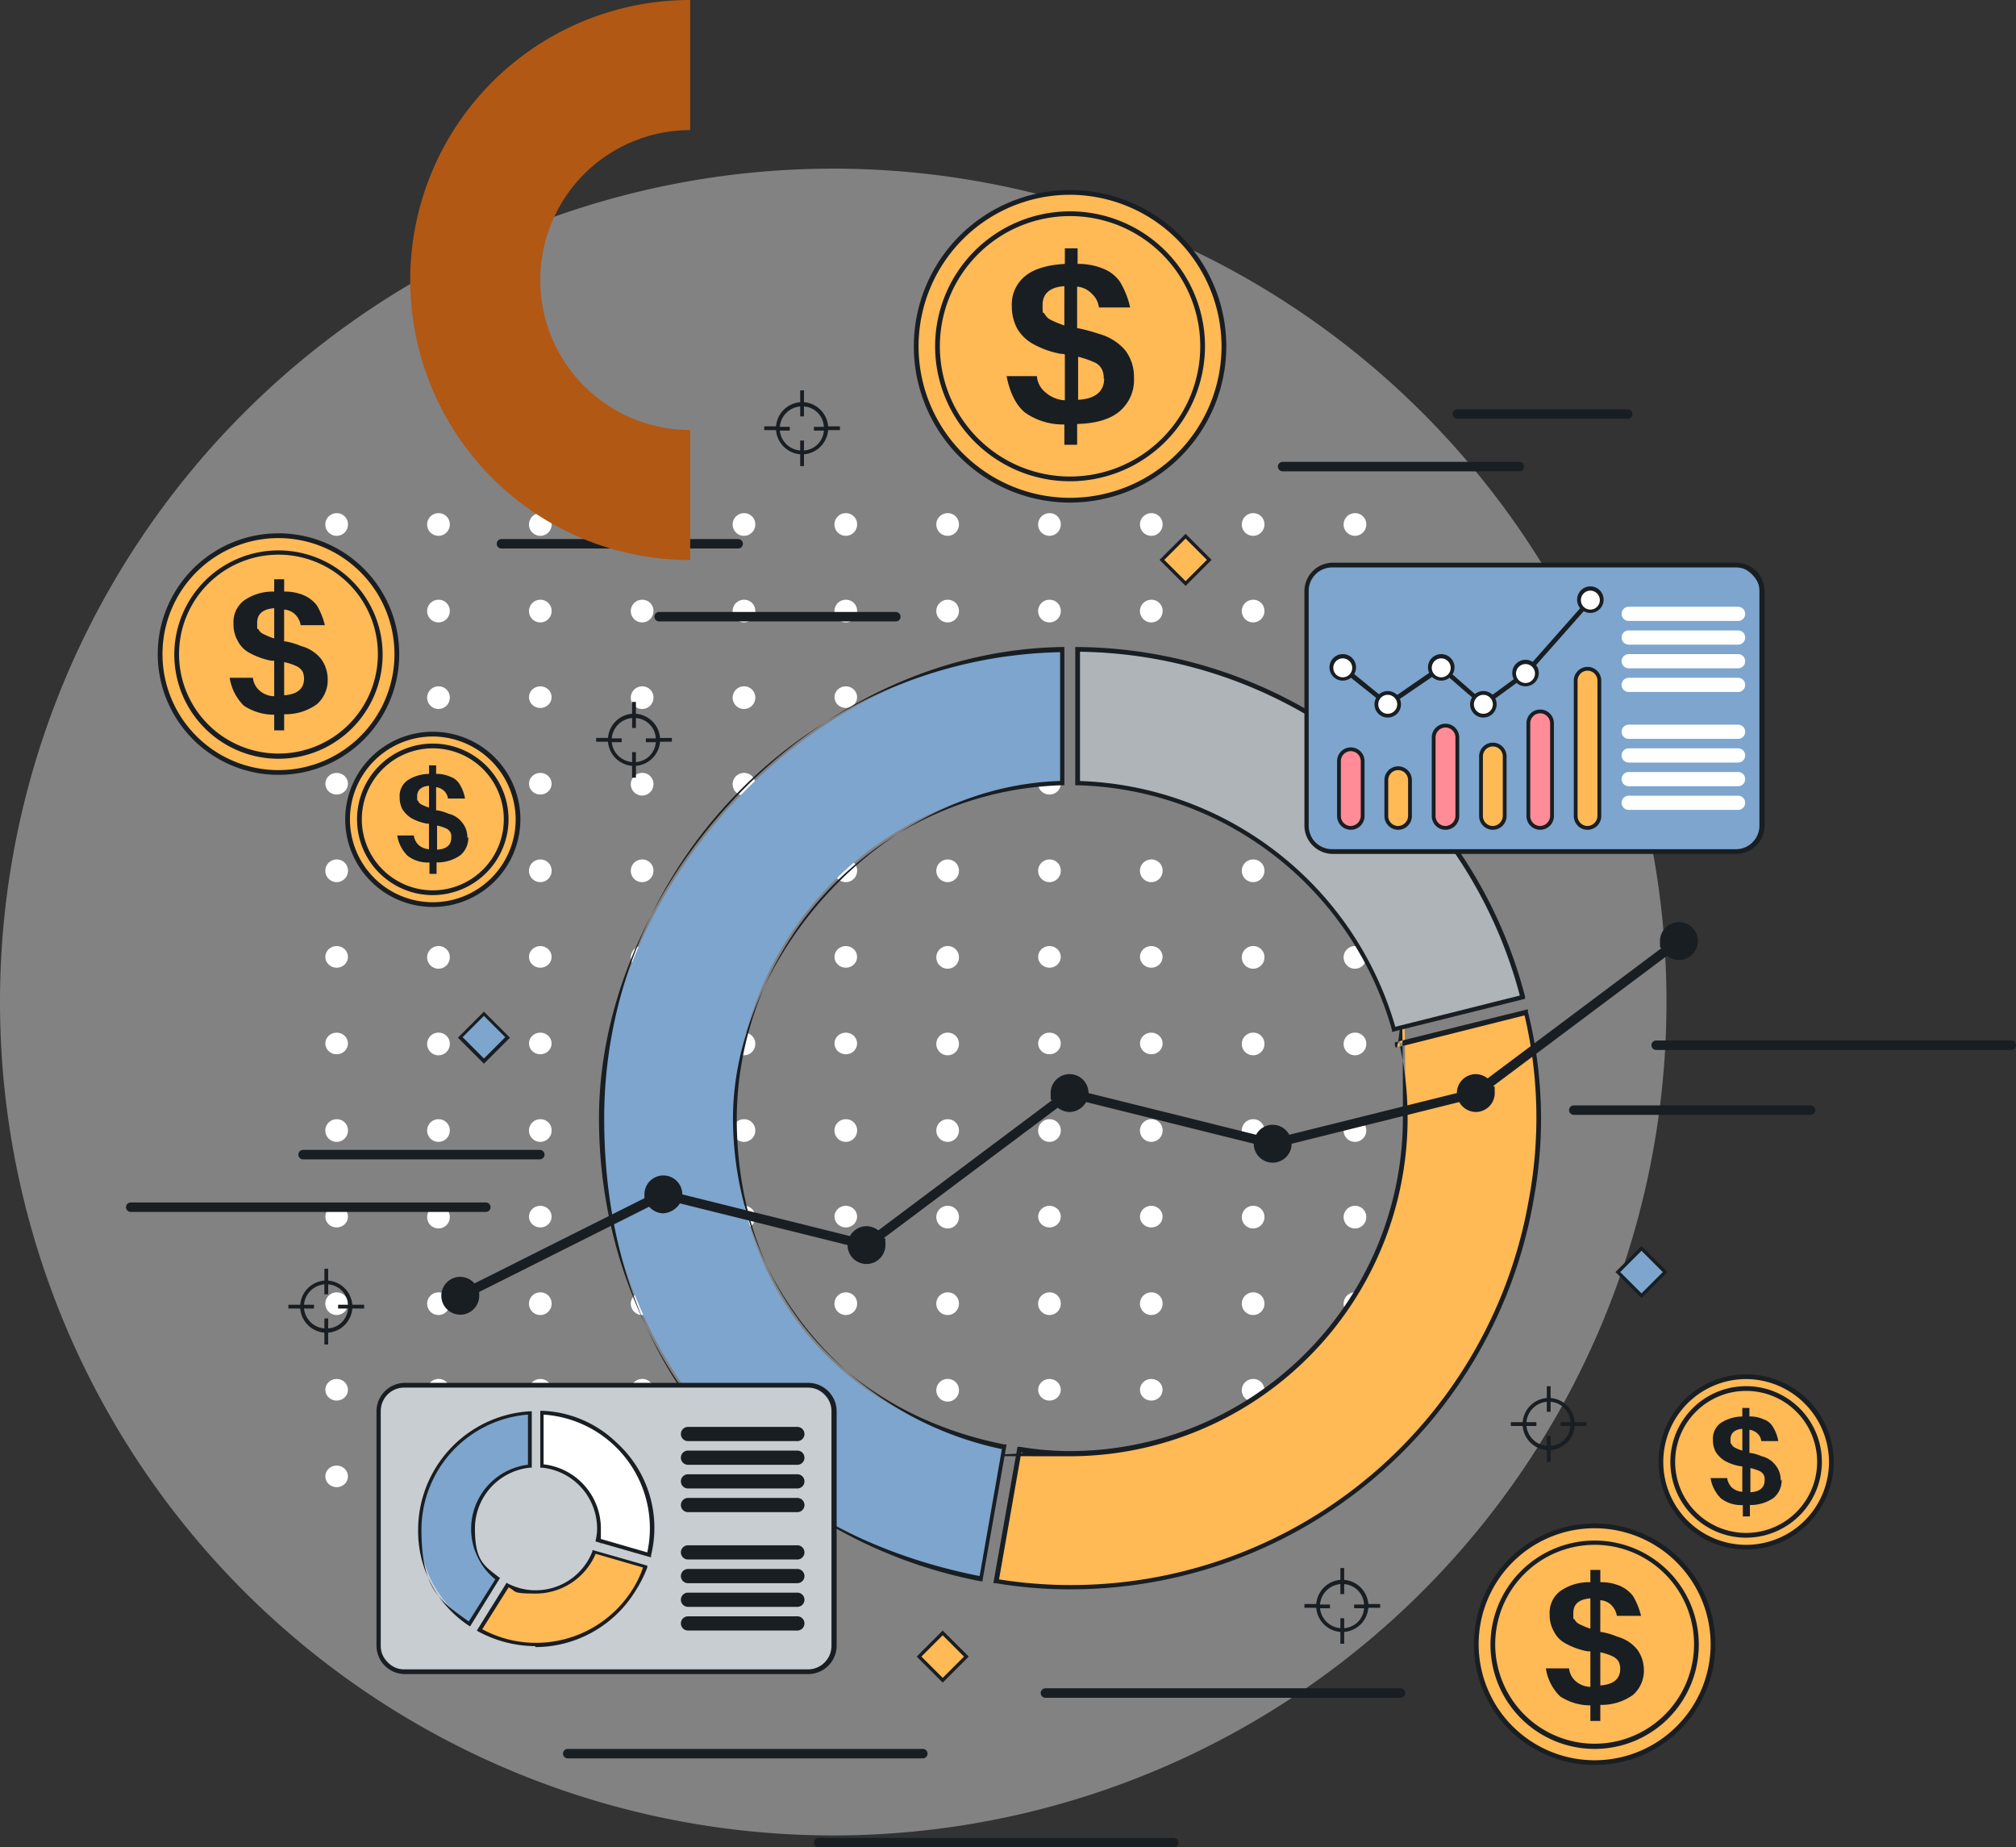 <svg xmlns="http://www.w3.org/2000/svg" xmlns:xlink="http://www.w3.org/1999/xlink" width="360.646" height="330.423" viewBox="0 0 360.646 330.423"><rect x="0" y="0" width="360.646" height="330.423" fill="#333333" stroke="none"/><defs><clipPath id="a"><rect width="100.172" height="50.086" fill="#b15815"/></clipPath></defs><g transform="translate(-1227.332 -721.288)"><g transform="translate(1227.332 751.451)"><path d="M149.061,0A149.06,149.06,0,1,1,0,149.06,149.061,149.061,0,0,1,149.061,0Z" transform="translate(0)" fill="#e8e7e7" opacity="0.444" style="mix-blend-mode:multiply;isolation:isolate"/><g transform="translate(58.199 61.622)"><path d="M418.263,52.159a2.026,2.026,0,1,1-2.026-1.935A1.982,1.982,0,0,1,418.263,52.159Z" transform="translate(-414.214 -50.224)" fill="#fff"/><path d="M426.708,52.159a2.026,2.026,0,1,1-2.023-1.935A1.981,1.981,0,0,1,426.708,52.159Z" transform="translate(-404.444 -50.224)" fill="#fff"/><path d="M435.154,52.159a2.026,2.026,0,1,1-2.023-1.935A1.981,1.981,0,0,1,435.154,52.159Z" transform="translate(-394.674 -50.224)" fill="#fff"/><path d="M443.6,52.159a2.026,2.026,0,1,1-2.025-1.935A1.981,1.981,0,0,1,443.6,52.159Z" transform="translate(-384.903 -50.224)" fill="#fff"/><path d="M452.047,52.159a2.026,2.026,0,1,1-2.023-1.935A1.981,1.981,0,0,1,452.047,52.159Z" transform="translate(-375.133 -50.224)" fill="#fff"/><path d="M460.493,52.159a2.026,2.026,0,1,1-2.023-1.935A1.981,1.981,0,0,1,460.493,52.159Z" transform="translate(-365.363 -50.224)" fill="#fff"/><path d="M468.94,52.159a2.026,2.026,0,1,1-2.025-1.935A1.983,1.983,0,0,1,468.94,52.159Z" transform="translate(-355.592 -50.224)" fill="#fff"/><path d="M477.386,52.159a2.026,2.026,0,1,1-2.023-1.935A1.981,1.981,0,0,1,477.386,52.159Z" transform="translate(-345.822 -50.224)" fill="#fff"/><path d="M485.832,52.159a2.026,2.026,0,1,1-2.023-1.935A1.981,1.981,0,0,1,485.832,52.159Z" transform="translate(-336.051 -50.224)" fill="#fff"/><path d="M494.279,52.159a2.026,2.026,0,1,1-2.025-1.935A1.983,1.983,0,0,1,494.279,52.159Z" transform="translate(-326.281 -50.224)" fill="#fff"/><path d="M502.725,52.159a2.026,2.026,0,1,1-2.025-1.935A1.982,1.982,0,0,1,502.725,52.159Z" transform="translate(-316.511 -50.224)" fill="#fff"/><g transform="translate(0 15.485)"><path d="M418.263,59.667a2.026,2.026,0,1,1-2.026-1.935A1.982,1.982,0,0,1,418.263,59.667Z" transform="translate(-414.214 -57.732)" fill="#fff"/><path d="M426.708,59.667a2.026,2.026,0,1,1-2.023-1.935A1.981,1.981,0,0,1,426.708,59.667Z" transform="translate(-404.444 -57.732)" fill="#fff"/><path d="M435.154,59.667a2.026,2.026,0,1,1-2.023-1.935A1.981,1.981,0,0,1,435.154,59.667Z" transform="translate(-394.674 -57.732)" fill="#fff"/><path d="M443.6,59.667a2.026,2.026,0,1,1-2.025-1.935A1.981,1.981,0,0,1,443.6,59.667Z" transform="translate(-384.903 -57.732)" fill="#fff"/><path d="M452.047,59.667a2.026,2.026,0,1,1-2.023-1.935A1.981,1.981,0,0,1,452.047,59.667Z" transform="translate(-375.133 -57.732)" fill="#fff"/><path d="M460.493,59.667a2.026,2.026,0,1,1-2.023-1.935A1.981,1.981,0,0,1,460.493,59.667Z" transform="translate(-365.363 -57.732)" fill="#fff"/><path d="M468.94,59.667a2.026,2.026,0,1,1-2.025-1.935A1.983,1.983,0,0,1,468.94,59.667Z" transform="translate(-355.592 -57.732)" fill="#fff"/><path d="M477.386,59.667a2.026,2.026,0,1,1-2.023-1.935A1.981,1.981,0,0,1,477.386,59.667Z" transform="translate(-345.822 -57.732)" fill="#fff"/><path d="M485.832,59.667a2.026,2.026,0,1,1-2.023-1.935A1.981,1.981,0,0,1,485.832,59.667Z" transform="translate(-336.051 -57.732)" fill="#fff"/><path d="M494.279,59.667a2.026,2.026,0,1,1-2.025-1.935A1.983,1.983,0,0,1,494.279,59.667Z" transform="translate(-326.281 -57.732)" fill="#fff"/><path d="M502.725,59.667a2.026,2.026,0,1,1-2.025-1.935A1.982,1.982,0,0,1,502.725,59.667Z" transform="translate(-316.511 -57.732)" fill="#fff"/></g><g transform="translate(0 30.971)"><ellipse cx="2.024" cy="1.936" rx="2.024" ry="1.936" fill="#fff"/><path d="M426.708,67.175a2.026,2.026,0,1,1-2.023-1.935A1.982,1.982,0,0,1,426.708,67.175Z" transform="translate(-404.444 -65.239)" fill="#fff"/><ellipse cx="2.024" cy="1.936" rx="2.024" ry="1.936" transform="translate(36.433)" fill="#fff"/><path d="M443.6,67.175a2.026,2.026,0,1,1-2.025-1.935A1.983,1.983,0,0,1,443.6,67.175Z" transform="translate(-384.903 -65.239)" fill="#fff"/><path d="M452.047,67.175a2.026,2.026,0,1,1-2.023-1.935A1.982,1.982,0,0,1,452.047,67.175Z" transform="translate(-375.133 -65.239)" fill="#fff"/><ellipse cx="2.024" cy="1.936" rx="2.024" ry="1.936" transform="translate(91.083)" fill="#fff"/><path d="M468.94,67.175a2.026,2.026,0,1,1-2.025-1.935A1.984,1.984,0,0,1,468.94,67.175Z" transform="translate(-355.591 -65.239)" fill="#fff"/><ellipse cx="2.024" cy="1.936" rx="2.024" ry="1.936" transform="translate(127.517)" fill="#fff"/><ellipse cx="2.024" cy="1.936" rx="2.024" ry="1.936" transform="translate(145.733)" fill="#fff"/><path d="M494.279,67.175a2.026,2.026,0,1,1-2.025-1.935A1.984,1.984,0,0,1,494.279,67.175Z" transform="translate(-326.28 -65.239)" fill="#fff"/><path d="M502.725,67.175A2.026,2.026,0,1,1,500.7,65.24,1.983,1.983,0,0,1,502.725,67.175Z" transform="translate(-316.51 -65.239)" fill="#fff"/></g><g transform="translate(0 46.455)"><ellipse cx="2.024" cy="1.936" rx="2.024" ry="1.936" transform="translate(0 0.001)" fill="#fff"/><path d="M426.708,74.684a2.026,2.026,0,1,1-2.023-1.937A1.98,1.98,0,0,1,426.708,74.684Z" transform="translate(-404.444 -72.747)" fill="#fff"/><ellipse cx="2.024" cy="1.936" rx="2.024" ry="1.936" transform="translate(36.433 0.001)" fill="#fff"/><path d="M443.6,74.684a2.026,2.026,0,1,1-2.025-1.937A1.981,1.981,0,0,1,443.6,74.684Z" transform="translate(-384.903 -72.747)" fill="#fff"/><path d="M452.047,74.684a2.026,2.026,0,1,1-2.023-1.937A1.981,1.981,0,0,1,452.047,74.684Z" transform="translate(-375.133 -72.747)" fill="#fff"/><ellipse cx="2.024" cy="1.936" rx="2.024" ry="1.936" transform="translate(91.083 0.001)" fill="#fff"/><path d="M468.94,74.684a2.026,2.026,0,1,1-2.025-1.937A1.983,1.983,0,0,1,468.94,74.684Z" transform="translate(-355.591 -72.747)" fill="#fff"/><ellipse cx="2.024" cy="1.936" rx="2.024" ry="1.936" transform="translate(127.517 0.001)" fill="#fff"/><ellipse cx="2.024" cy="1.936" rx="2.024" ry="1.936" transform="translate(145.733 0.001)" fill="#fff"/><path d="M494.279,74.684a2.026,2.026,0,1,1-2.025-1.937A1.982,1.982,0,0,1,494.279,74.684Z" transform="translate(-326.28 -72.747)" fill="#fff"/><path d="M502.725,74.684a2.026,2.026,0,1,1-2.025-1.937A1.981,1.981,0,0,1,502.725,74.684Z" transform="translate(-316.51 -72.747)" fill="#fff"/></g><g transform="translate(0 61.94)"><path d="M418.263,82.192a2.026,2.026,0,1,1-2.026-1.937A1.981,1.981,0,0,1,418.263,82.192Z" transform="translate(-414.214 -80.255)" fill="#fff"/><path d="M426.708,82.192a2.026,2.026,0,1,1-2.023-1.937A1.98,1.98,0,0,1,426.708,82.192Z" transform="translate(-404.444 -80.255)" fill="#fff"/><path d="M435.154,82.192a2.026,2.026,0,1,1-2.023-1.937A1.981,1.981,0,0,1,435.154,82.192Z" transform="translate(-394.674 -80.255)" fill="#fff"/><path d="M443.6,82.192a2.026,2.026,0,1,1-2.025-1.937A1.981,1.981,0,0,1,443.6,82.192Z" transform="translate(-384.903 -80.255)" fill="#fff"/><path d="M452.047,82.192a2.026,2.026,0,1,1-2.023-1.937A1.981,1.981,0,0,1,452.047,82.192Z" transform="translate(-375.133 -80.255)" fill="#fff"/><path d="M460.493,82.192a2.026,2.026,0,1,1-2.023-1.937A1.98,1.98,0,0,1,460.493,82.192Z" transform="translate(-365.363 -80.255)" fill="#fff"/><path d="M468.94,82.192a2.026,2.026,0,1,1-2.025-1.937A1.982,1.982,0,0,1,468.94,82.192Z" transform="translate(-355.592 -80.255)" fill="#fff"/><path d="M477.386,82.192a2.026,2.026,0,1,1-2.023-1.937A1.98,1.98,0,0,1,477.386,82.192Z" transform="translate(-345.822 -80.255)" fill="#fff"/><path d="M485.832,82.192a2.026,2.026,0,1,1-2.023-1.937A1.981,1.981,0,0,1,485.832,82.192Z" transform="translate(-336.051 -80.255)" fill="#fff"/><path d="M494.279,82.192a2.026,2.026,0,1,1-2.025-1.937A1.982,1.982,0,0,1,494.279,82.192Z" transform="translate(-326.281 -80.255)" fill="#fff"/><path d="M502.725,82.192a2.026,2.026,0,1,1-2.025-1.937A1.981,1.981,0,0,1,502.725,82.192Z" transform="translate(-316.511 -80.255)" fill="#fff"/></g><g transform="translate(0 77.425)"><ellipse cx="2.024" cy="1.936" rx="2.024" ry="1.936" transform="translate(0 0)" fill="#fff"/><path d="M426.708,89.7a2.026,2.026,0,1,1-2.023-1.937A1.98,1.98,0,0,1,426.708,89.7Z" transform="translate(-404.444 -87.763)" fill="#fff"/><ellipse cx="2.024" cy="1.936" rx="2.024" ry="1.936" transform="translate(36.433 0)" fill="#fff"/><path d="M443.6,89.7a2.026,2.026,0,1,1-2.025-1.937A1.981,1.981,0,0,1,443.6,89.7Z" transform="translate(-384.903 -87.763)" fill="#fff"/><path d="M452.047,89.7a2.026,2.026,0,1,1-2.023-1.937A1.981,1.981,0,0,1,452.047,89.7Z" transform="translate(-375.133 -87.763)" fill="#fff"/><ellipse cx="2.024" cy="1.936" rx="2.024" ry="1.936" transform="translate(91.083 0)" fill="#fff"/><path d="M468.94,89.7a2.026,2.026,0,1,1-2.025-1.937A1.983,1.983,0,0,1,468.94,89.7Z" transform="translate(-355.591 -87.763)" fill="#fff"/><ellipse cx="2.024" cy="1.936" rx="2.024" ry="1.936" transform="translate(127.517 0)" fill="#fff"/><ellipse cx="2.024" cy="1.936" rx="2.024" ry="1.936" transform="translate(145.733 0)" fill="#fff"/><path d="M494.279,89.7a2.026,2.026,0,1,1-2.025-1.937A1.982,1.982,0,0,1,494.279,89.7Z" transform="translate(-326.28 -87.763)" fill="#fff"/><path d="M502.725,89.7a2.026,2.026,0,1,1-2.025-1.937A1.981,1.981,0,0,1,502.725,89.7Z" transform="translate(-316.51 -87.763)" fill="#fff"/></g><g transform="translate(0 92.911)"><ellipse cx="2.024" cy="1.936" rx="2.024" ry="1.936" fill="#fff"/><path d="M426.708,97.206a2.026,2.026,0,1,1-2.023-1.935A1.98,1.98,0,0,1,426.708,97.206Z" transform="translate(-404.444 -95.271)" fill="#fff"/><ellipse cx="2.024" cy="1.936" rx="2.024" ry="1.936" transform="translate(36.433)" fill="#fff"/><path d="M443.6,97.206a2.026,2.026,0,1,1-2.025-1.935A1.981,1.981,0,0,1,443.6,97.206Z" transform="translate(-384.903 -95.271)" fill="#fff"/><path d="M452.047,97.206a2.026,2.026,0,1,1-2.023-1.935A1.981,1.981,0,0,1,452.047,97.206Z" transform="translate(-375.133 -95.271)" fill="#fff"/><ellipse cx="2.024" cy="1.936" rx="2.024" ry="1.936" transform="translate(91.083)" fill="#fff"/><path d="M468.94,97.206a2.026,2.026,0,1,1-2.025-1.935A1.983,1.983,0,0,1,468.94,97.206Z" transform="translate(-355.591 -95.271)" fill="#fff"/><ellipse cx="2.024" cy="1.936" rx="2.024" ry="1.936" transform="translate(127.517)" fill="#fff"/><ellipse cx="2.024" cy="1.936" rx="2.024" ry="1.936" transform="translate(145.733)" fill="#fff"/><path d="M494.279,97.206a2.026,2.026,0,1,1-2.025-1.935A1.983,1.983,0,0,1,494.279,97.206Z" transform="translate(-326.28 -95.271)" fill="#fff"/><path d="M502.725,97.206a2.026,2.026,0,1,1-2.025-1.935A1.981,1.981,0,0,1,502.725,97.206Z" transform="translate(-316.51 -95.271)" fill="#fff"/></g><g transform="translate(0 108.396)"><path d="M418.263,104.714a2.026,2.026,0,1,1-2.026-1.935A1.982,1.982,0,0,1,418.263,104.714Z" transform="translate(-414.214 -102.779)" fill="#fff"/><path d="M426.708,104.714a2.026,2.026,0,1,1-2.023-1.935A1.981,1.981,0,0,1,426.708,104.714Z" transform="translate(-404.444 -102.779)" fill="#fff"/><path d="M435.154,104.714a2.026,2.026,0,1,1-2.023-1.935A1.981,1.981,0,0,1,435.154,104.714Z" transform="translate(-394.674 -102.779)" fill="#fff"/><path d="M443.6,104.714a2.026,2.026,0,1,1-2.025-1.935A1.981,1.981,0,0,1,443.6,104.714Z" transform="translate(-384.903 -102.779)" fill="#fff"/><path d="M452.047,104.714a2.026,2.026,0,1,1-2.023-1.935A1.981,1.981,0,0,1,452.047,104.714Z" transform="translate(-375.133 -102.779)" fill="#fff"/><path d="M460.493,104.714a2.026,2.026,0,1,1-2.023-1.935A1.981,1.981,0,0,1,460.493,104.714Z" transform="translate(-365.363 -102.779)" fill="#fff"/><path d="M468.94,104.714a2.026,2.026,0,1,1-2.025-1.935A1.983,1.983,0,0,1,468.94,104.714Z" transform="translate(-355.592 -102.779)" fill="#fff"/><path d="M477.386,104.714a2.026,2.026,0,1,1-2.023-1.935A1.981,1.981,0,0,1,477.386,104.714Z" transform="translate(-345.822 -102.779)" fill="#fff"/><path d="M485.832,104.714a2.026,2.026,0,1,1-2.023-1.935A1.981,1.981,0,0,1,485.832,104.714Z" transform="translate(-336.051 -102.779)" fill="#fff"/><path d="M494.279,104.714a2.026,2.026,0,1,1-2.025-1.935A1.983,1.983,0,0,1,494.279,104.714Z" transform="translate(-326.281 -102.779)" fill="#fff"/><path d="M502.725,104.714a2.026,2.026,0,1,1-2.025-1.935A1.982,1.982,0,0,1,502.725,104.714Z" transform="translate(-316.511 -102.779)" fill="#fff"/></g><g transform="translate(0 123.882)"><ellipse cx="2.024" cy="1.936" rx="2.024" ry="1.936" fill="#fff"/><path d="M426.708,112.222a2.026,2.026,0,1,1-2.023-1.935A1.982,1.982,0,0,1,426.708,112.222Z" transform="translate(-404.444 -110.286)" fill="#fff"/><ellipse cx="2.024" cy="1.936" rx="2.024" ry="1.936" transform="translate(36.433)" fill="#fff"/><path d="M443.6,112.222a2.026,2.026,0,1,1-2.025-1.935A1.983,1.983,0,0,1,443.6,112.222Z" transform="translate(-384.903 -110.286)" fill="#fff"/><path d="M452.047,112.222a2.026,2.026,0,1,1-2.023-1.935A1.982,1.982,0,0,1,452.047,112.222Z" transform="translate(-375.133 -110.286)" fill="#fff"/><ellipse cx="2.024" cy="1.936" rx="2.024" ry="1.936" transform="translate(91.083)" fill="#fff"/><path d="M468.94,112.222a2.026,2.026,0,1,1-2.025-1.935A1.984,1.984,0,0,1,468.94,112.222Z" transform="translate(-355.591 -110.286)" fill="#fff"/><ellipse cx="2.024" cy="1.936" rx="2.024" ry="1.936" transform="translate(127.517)" fill="#fff"/><ellipse cx="2.024" cy="1.936" rx="2.024" ry="1.936" transform="translate(145.733)" fill="#fff"/><path d="M494.279,112.222a2.026,2.026,0,1,1-2.025-1.935A1.984,1.984,0,0,1,494.279,112.222Z" transform="translate(-326.28 -110.286)" fill="#fff"/><path d="M502.725,112.222a2.026,2.026,0,1,1-2.025-1.935A1.983,1.983,0,0,1,502.725,112.222Z" transform="translate(-316.51 -110.286)" fill="#fff"/></g><g transform="translate(0 139.365)"><path d="M418.263,119.731a2.026,2.026,0,1,1-2.026-1.937A1.983,1.983,0,0,1,418.263,119.731Z" transform="translate(-414.214 -117.794)" fill="#fff"/><path d="M426.708,119.731a2.026,2.026,0,1,1-2.023-1.937A1.982,1.982,0,0,1,426.708,119.731Z" transform="translate(-404.444 -117.794)" fill="#fff"/><path d="M435.154,119.731a2.026,2.026,0,1,1-2.023-1.937A1.982,1.982,0,0,1,435.154,119.731Z" transform="translate(-394.674 -117.794)" fill="#fff"/><path d="M443.6,119.731a2.026,2.026,0,1,1-2.025-1.937A1.983,1.983,0,0,1,443.6,119.731Z" transform="translate(-384.903 -117.794)" fill="#fff"/><path d="M452.047,119.731a2.026,2.026,0,1,1-2.023-1.937A1.982,1.982,0,0,1,452.047,119.731Z" transform="translate(-375.133 -117.794)" fill="#fff"/><path d="M460.493,119.731a2.026,2.026,0,1,1-2.023-1.937A1.982,1.982,0,0,1,460.493,119.731Z" transform="translate(-365.363 -117.794)" fill="#fff"/><path d="M468.94,119.731a2.026,2.026,0,1,1-2.025-1.937A1.984,1.984,0,0,1,468.94,119.731Z" transform="translate(-355.592 -117.794)" fill="#fff"/><path d="M477.386,119.731a2.026,2.026,0,1,1-2.023-1.937A1.982,1.982,0,0,1,477.386,119.731Z" transform="translate(-345.822 -117.794)" fill="#fff"/><path d="M485.832,119.731a2.026,2.026,0,1,1-2.023-1.937A1.982,1.982,0,0,1,485.832,119.731Z" transform="translate(-336.051 -117.794)" fill="#fff"/><path d="M494.279,119.731a2.026,2.026,0,1,1-2.025-1.937A1.984,1.984,0,0,1,494.279,119.731Z" transform="translate(-326.281 -117.794)" fill="#fff"/><path d="M502.725,119.731a2.026,2.026,0,1,1-2.025-1.937A1.983,1.983,0,0,1,502.725,119.731Z" transform="translate(-316.511 -117.794)" fill="#fff"/></g><g transform="translate(0 154.851)"><ellipse cx="2.024" cy="1.936" rx="2.024" ry="1.936" transform="translate(0 0.001)" fill="#fff"/><path d="M426.708,127.239a2.026,2.026,0,1,1-2.023-1.937A1.98,1.98,0,0,1,426.708,127.239Z" transform="translate(-404.444 -125.302)" fill="#fff"/><ellipse cx="2.024" cy="1.936" rx="2.024" ry="1.936" transform="translate(36.433 0.001)" fill="#fff"/><path d="M443.6,127.239a2.026,2.026,0,1,1-2.025-1.937A1.981,1.981,0,0,1,443.6,127.239Z" transform="translate(-384.903 -125.302)" fill="#fff"/><path d="M452.047,127.239a2.026,2.026,0,1,1-2.023-1.937A1.981,1.981,0,0,1,452.047,127.239Z" transform="translate(-375.133 -125.302)" fill="#fff"/><ellipse cx="2.024" cy="1.936" rx="2.024" ry="1.936" transform="translate(91.083 0.001)" fill="#fff"/><path d="M468.94,127.239a2.026,2.026,0,1,1-2.025-1.937A1.982,1.982,0,0,1,468.94,127.239Z" transform="translate(-355.591 -125.302)" fill="#fff"/><ellipse cx="2.024" cy="1.936" rx="2.024" ry="1.936" transform="translate(127.517 0.001)" fill="#fff"/><ellipse cx="2.024" cy="1.936" rx="2.024" ry="1.936" transform="translate(145.733 0.001)" fill="#fff"/><path d="M494.279,127.239a2.026,2.026,0,1,1-2.025-1.937A1.982,1.982,0,0,1,494.279,127.239Z" transform="translate(-326.28 -125.302)" fill="#fff"/><path d="M502.725,127.239A2.026,2.026,0,1,1,500.7,125.3,1.981,1.981,0,0,1,502.725,127.239Z" transform="translate(-316.51 -125.302)" fill="#fff"/></g><g transform="translate(0 170.338)"><ellipse cx="2.024" cy="1.936" rx="2.024" ry="1.936" transform="translate(0 0)" fill="#fff"/><path d="M426.708,134.747a2.026,2.026,0,1,1-2.023-1.937A1.98,1.98,0,0,1,426.708,134.747Z" transform="translate(-404.444 -132.81)" fill="#fff"/><ellipse cx="2.024" cy="1.936" rx="2.024" ry="1.936" transform="translate(36.433 0)" fill="#fff"/><path d="M443.6,134.747a2.026,2.026,0,1,1-2.025-1.937A1.981,1.981,0,0,1,443.6,134.747Z" transform="translate(-384.903 -132.81)" fill="#fff"/><path d="M452.047,134.747a2.026,2.026,0,1,1-2.023-1.937A1.981,1.981,0,0,1,452.047,134.747Z" transform="translate(-375.133 -132.81)" fill="#fff"/><ellipse cx="2.024" cy="1.936" rx="2.024" ry="1.936" transform="translate(91.083 0)" fill="#fff"/><path d="M468.94,134.747a2.026,2.026,0,1,1-2.025-1.937A1.982,1.982,0,0,1,468.94,134.747Z" transform="translate(-355.591 -132.81)" fill="#fff"/><ellipse cx="2.024" cy="1.936" rx="2.024" ry="1.936" transform="translate(127.517 0)" fill="#fff"/><ellipse cx="2.024" cy="1.936" rx="2.024" ry="1.936" transform="translate(145.733 0)" fill="#fff"/><path d="M494.279,134.747a2.026,2.026,0,1,1-2.025-1.937A1.982,1.982,0,0,1,494.279,134.747Z" transform="translate(-326.28 -132.81)" fill="#fff"/><path d="M502.725,134.747a2.026,2.026,0,1,1-2.025-1.937A1.981,1.981,0,0,1,502.725,134.747Z" transform="translate(-316.51 -132.81)" fill="#fff"/></g></g></g><g transform="translate(1249.875 755.279)"><g transform="translate(0 0)"><g transform="translate(29.05 35.826)"><path d="M159.451,55.837h-2.117a4.715,4.715,0,0,0-4.319-4.319V49.4h-.678v2.117a4.715,4.715,0,0,0-4.319,4.319H145.9v.678h2.117a4.715,4.715,0,0,0,4.319,4.319v2.117h.678V60.834a4.715,4.715,0,0,0,4.319-4.319h2.117Zm-6.437,4.319V58.378h-.678v1.779a3.979,3.979,0,0,1-3.642-3.557h1.779v-.678h-1.779a3.987,3.987,0,0,1,3.642-3.642v1.779h.678V52.28a3.837,3.837,0,0,1,3.557,3.642h-1.779V56.6h1.779A3.825,3.825,0,0,1,153.014,60.156Z" transform="translate(-60.782 -49.4)" fill="#191e23"/><path d="M317.151,266.137h-2.117a4.715,4.715,0,0,0-4.319-4.319V259.7h-.678v2.117a4.715,4.715,0,0,0-4.32,4.319H303.6v.678h2.117a4.715,4.715,0,0,0,4.32,4.319v2.117h.678v-2.117a4.715,4.715,0,0,0,4.319-4.319h2.117Zm-6.437,4.235v-1.779h-.678v1.779a3.979,3.979,0,0,1-3.642-3.557h1.779v-.678h-1.779a3.987,3.987,0,0,1,3.642-3.642v1.779h.678v-1.779a3.837,3.837,0,0,1,3.557,3.642h-1.779v.678h1.779A3.825,3.825,0,0,1,310.714,270.372Z" transform="translate(-84.917 -81.586)" fill="#191e23"/><path d="M273.551,304.537h-2.117a4.716,4.716,0,0,0-4.319-4.319V298.1h-.678v2.117a4.715,4.715,0,0,0-4.319,4.319H260v.678h2.117a4.715,4.715,0,0,0,4.319,4.319v2.117h.678v-2.117a4.716,4.716,0,0,0,4.319-4.319h2.117Zm-6.437,4.32v-1.779h-.678v1.779a3.979,3.979,0,0,1-3.642-3.557h1.779v-.678h-1.779a3.987,3.987,0,0,1,3.642-3.642v1.779h.678V300.98a3.837,3.837,0,0,1,3.557,3.642h-1.779v.678h1.779A3.825,3.825,0,0,1,267.114,308.856Z" transform="translate(-78.245 -87.464)" fill="#191e23"/><path d="M123.951,121.637h-2.117a4.715,4.715,0,0,0-4.319-4.319V115.2h-.678v2.117a4.715,4.715,0,0,0-4.319,4.319H110.4v.678h2.117a4.715,4.715,0,0,0,4.319,4.319v2.117h.678v-2.117a4.715,4.715,0,0,0,4.319-4.319h2.117Zm-6.437,4.319v-1.779h-.678v1.779a3.979,3.979,0,0,1-3.642-3.557h1.779v-.678h-1.779a3.987,3.987,0,0,1,3.642-3.642v1.779h.678V118.08a3.837,3.837,0,0,1,3.557,3.642h-1.779v.678h1.779A3.825,3.825,0,0,1,117.514,125.956Z" transform="translate(-55.348 -59.471)" fill="#191e23"/><path d="M58.951,241.337H56.834a4.715,4.715,0,0,0-4.319-4.319V234.9h-.678v2.117a4.715,4.715,0,0,0-4.319,4.319H45.4v.678h2.117a4.715,4.715,0,0,0,4.319,4.319v2.117h.678v-2.117a4.715,4.715,0,0,0,4.319-4.319h2.117Zm-6.437,4.235v-1.779h-.678v1.779a3.979,3.979,0,0,1-3.642-3.557h1.779v-.678H48.195a3.987,3.987,0,0,1,3.642-3.642v1.779h.678v-1.779a3.837,3.837,0,0,1,3.557,3.642H54.293v.678h1.779A3.824,3.824,0,0,1,52.514,245.572Z" transform="translate(-45.4 -77.791)" fill="#191e23"/></g><g transform="translate(59.371 61.489)"><g transform="translate(207.079 127.381)"><rect width="6.013" height="6.013" transform="translate(0.398 4.718) rotate(-45)" fill="#7da5cd"/><path d="M330.358,239.416l-4.658-4.658,4.658-4.658,4.658,4.658Zm-3.811-4.658,3.811,3.811,3.811-3.811-3.811-3.811Z" transform="translate(-325.7 -230.1)" fill="#191e23"/></g><g transform="translate(0 85.457)"><rect width="6.013" height="6.013" transform="translate(0.406 4.587) rotate(-45)" fill="#7da5cd"/><path d="M85.858,189.916,81.2,185.258l4.658-4.658,4.658,4.658Zm-3.811-4.743,3.811,3.811,3.811-3.811-3.811-3.811Z" transform="translate(-81.2 -180.6)" fill="#191e23"/></g><g transform="translate(125.518)"><rect width="6.013" height="6.013" transform="translate(0.505 4.697) rotate(-45)" fill="#ffb955"/><path d="M234.058,89.016,229.4,84.358l4.658-4.658,4.658,4.658Zm-3.811-4.658,3.811,3.811,3.811-3.811-3.811-3.811Z" transform="translate(-229.4 -79.7)" fill="#191e23"/></g><g transform="translate(82.069 196.154)"><rect width="6.013" height="6.013" transform="translate(0.353 4.707) rotate(-45)" fill="#ffb955"/><path d="M182.758,320.616l-4.658-4.658,4.658-4.658,4.658,4.658Zm-3.811-4.658,3.811,3.811,3.811-3.811-3.811-3.811Z" transform="translate(-178.1 -311.3)" fill="#191e23"/></g></g><g transform="translate(0 39.214)"><path d="M167.768,337.994H104.247a.847.847,0,1,1,0-1.694h63.521a.847.847,0,1,1,0,1.694Z" transform="translate(-25.227 -96.698)" fill="#191e23"/><path d="M220.768,356.794H157.247a.847.847,0,0,1,0-1.694h63.521a.847.847,0,1,1,0,1.694Z" transform="translate(-33.338 -99.575)" fill="#191e23"/><path d="M268.668,325.194H205.147a.847.847,0,1,1,0-1.694h63.521a.847.847,0,1,1,0,1.694Z" transform="translate(-40.669 -94.739)" fill="#191e23"/><path d="M75.468,222.594H11.947a.847.847,0,1,1,0-1.694H75.468a.847.847,0,1,1,0,1.694Z" transform="translate(-11.1 -79.036)" fill="#191e23"/><path d="M397.668,188.394H334.147a.847.847,0,0,1,0-1.694h63.521a.847.847,0,0,1,0,1.694Z" transform="translate(-60.413 -73.802)" fill="#191e23"/><path d="M90.694,211.494H48.347a.847.847,0,1,1,0-1.694H90.694a.847.847,0,1,1,0,1.694Z" transform="translate(-16.671 -77.337)" fill="#191e23"/><path d="M132.594,82.494H90.247a.847.847,0,1,1,0-1.694h42.347a.847.847,0,1,1,0,1.694Z" transform="translate(-23.084 -57.594)" fill="#191e23"/><path d="M165.894,97.894H123.547a.847.847,0,1,1,0-1.694h42.347a.847.847,0,1,1,0,1.694Z" transform="translate(-28.18 -59.951)" fill="#191e23"/><path d="M297.594,66.194H255.247a.847.847,0,1,1,0-1.694h42.348a.847.847,0,0,1,0,1.694Z" transform="translate(-48.337 -55.099)" fill="#191e23"/><path d="M359.094,202.094H316.747a.847.847,0,1,1,0-1.694h42.348a.847.847,0,1,1,0,1.694Z" transform="translate(-57.75 -75.898)" fill="#191e23"/><path d="M322.637,55.094h-30.49a.847.847,0,1,1,0-1.694h30.49a.847.847,0,1,1,0,1.694Z" transform="translate(-53.985 -53.4)" fill="#191e23"/></g><g transform="translate(84.61 81.731)"><g transform="translate(67.635 64.792)"><path d="M208.2,283.5a78.26,78.26,0,0,1-13.3-1.1l4.15-23.545a66.252,66.252,0,0,0,9.062.678,60.075,60.075,0,0,0,59.964-59.964c0-33.031-.508-8.893-1.44-13.212l23.122-5.759a81.3,81.3,0,0,1,.932,33.539,83.666,83.666,0,0,1-82.408,69.28h0Z" transform="translate(-191.476 -180.177)" fill="#ffb955"/><path d="M207.578,283.851h0a79.246,79.246,0,0,1-13.382-1.1h-.423l4.319-24.392h.423a54.289,54.289,0,0,0,8.978.762,59.568,59.568,0,0,0,59.541-59.541c0-32.862-.508-8.808-1.44-13.128v-.424c-.085,0,23.8-5.929,23.8-5.929v.423a79.345,79.345,0,0,1,1.016,33.709A84.051,84.051,0,0,1,207.578,283.851Zm-12.789-1.779a81.347,81.347,0,0,0,12.789,1.016v0a83.148,83.148,0,0,0,81.985-68.942A79.93,79.93,0,0,0,288.8,181.2l-22.275,5.59a60.525,60.525,0,0,1-59.032,73.261c-33.285,0-5.844-.254-8.724-.677l-3.981,22.7Z" transform="translate(-190.857 -180.1)" fill="#191e23"/></g><path d="M179.425,270.272c-39.976-7.707-67.925-41.5-67.925-82.324s36.927-83.086,82.408-83.848v23.884a60.232,60.232,0,0,0-58.524,59.964c0,32.353,20.242,53.273,48.191,58.778Z" transform="translate(-111.077 -103.677)" fill="#7da5cd"/><path d="M179.688,270.7h-.423C139.119,262.911,111,228.864,111,187.871s37.181-83.509,82.832-84.271h.423v24.731h-.423a59.91,59.91,0,0,0-58.185,59.541c0,32.1,20.157,52.85,47.853,58.355h.423L179.6,270.619Zm13.805-166.172c-45.058.932-81.561,38.282-81.561,83.425s27.611,74.023,67.163,81.815l3.981-22.7a60.547,60.547,0,0,1-48.107-59.117c0-28.542,26.255-59.371,58.524-60.388Z" transform="translate(-111 -103.6)" fill="#191e23"/><g transform="translate(85.203 0)"><path d="M268.591,172.11A60.207,60.207,0,0,0,212.1,127.984V104.1a82.928,82.928,0,0,1,79.613,62.251Z" transform="translate(-211.677 -103.677)" fill="#afb4b9"/><path d="M268.261,172.542v-.424a60.114,60.114,0,0,0-56.238-43.787H211.6V103.6h.423a83.479,83.479,0,0,1,80.037,62.5v.423c.085,0-23.8,5.929-23.8,5.929Zm-55.814-44.973a60.875,60.875,0,0,1,56.407,43.957l22.275-5.59a82.55,82.55,0,0,0-78.682-61.489v23.122Z" transform="translate(-211.6 -103.6)" fill="#191e23"/></g></g><path d="M299.093,161.7a3.4,3.4,0,0,0-3.388,3.388c0,1.863.085.932.254,1.27l-31.083,23.291a3.572,3.572,0,0,0-2.117-.762,3.4,3.4,0,0,0-3.388,3.388l-29.982,7.453a3.36,3.36,0,0,0-5.929,0l-29.982-7.453a3.388,3.388,0,0,0-6.776,0c0,1.863.085.932.254,1.27l-31.083,23.291a3.572,3.572,0,0,0-2.117-.762,3.493,3.493,0,0,0-2.964,1.779L120.81,210.4a3.388,3.388,0,0,0-6.776,0v.678L83.629,226.322a3.451,3.451,0,0,0-2.541-1.186,3.388,3.388,0,1,0,3.388,3.388v-.678L114.881,212.6a3.451,3.451,0,0,0,2.541,1.186,3.857,3.857,0,0,0,2.964-1.779l29.982,7.453a3.388,3.388,0,1,0,6.776,0c0-1.863-.085-.932-.254-1.27L187.973,194.9a3.572,3.572,0,0,0,2.117.762,3.493,3.493,0,0,0,2.964-1.779l29.982,7.453a3.388,3.388,0,0,0,6.776,0l29.982-7.453a3.493,3.493,0,0,0,2.964,1.779,3.4,3.4,0,0,0,3.388-3.388c0-1.863-.085-.932-.254-1.27l31.083-23.291a3.572,3.572,0,0,0,2.117.762,3.388,3.388,0,1,0,0-6.776Z" transform="translate(-21.293 -30.762)" fill="#191e23"/><g transform="translate(44.804 66.655)"><g transform="translate(0 146.692)"><rect width="81.477" height="51.24" rx="5.5" transform="translate(0.339 0.423)" fill="#c8cdd2"/><path d="M141.242,311.087H69.082A5.1,5.1,0,0,1,64,306.006V264.082A5.1,5.1,0,0,1,69.082,259h72.16a5.1,5.1,0,0,1,5.082,5.082v41.924A5.1,5.1,0,0,1,141.242,311.087ZM69,259.847a4.194,4.194,0,0,0-4.235,4.235v41.924A4.194,4.194,0,0,0,69,310.24h72.16a4.194,4.194,0,0,0,4.235-4.235V264.082a4.194,4.194,0,0,0-4.235-4.235H69Z" transform="translate(-64 -259)" fill="#191e23"/><g transform="translate(7.453 4.997)"><g transform="translate(10.502 24.9)"><path d="M95.779,311.3A21.288,21.288,0,0,1,85.7,308.675l5.082-8.046a11.5,11.5,0,0,0,5.082,1.186,11.346,11.346,0,0,0,10.5-7.114l9.147,2.625a19.491,19.491,0,0,1-2.033,4.235,20.67,20.67,0,0,1-17.617,9.74Z" transform="translate(-85.277 -294.361)" fill="#ffb955"/><path d="M95.7,311.493a21.694,21.694,0,0,1-10.248-2.625L85.2,308.7l5.336-8.554.254.169a10.872,10.872,0,0,0,15.076-5.759V294.3c.085,0,9.825,2.795,9.825,2.795v.339a23.085,23.085,0,0,1-2.2,4.319,21.064,21.064,0,0,1-17.871,9.909Zm-9.571-3.049A20.115,20.115,0,0,0,95.7,310.9a20.383,20.383,0,0,0,17.362-9.57,18.23,18.23,0,0,0,1.863-3.9l-8.469-2.456a11.668,11.668,0,0,1-10.672,7.114c-4.658,0-3.388-.423-4.912-1.1l-4.743,7.538Z" transform="translate(-85.2 -294.3)" fill="#191e23"/></g><g transform="translate(0 0.085)"><path d="M81.993,302.974A20.092,20.092,0,0,1,73.1,285.95,20.985,20.985,0,0,1,92.749,265.2v9.486a11.286,11.286,0,0,0-10.163,11.18c0,5.759,1.609,6.776,4.4,8.893L81.908,302.8Z" transform="translate(-72.846 -265.031)" fill="#7da5cd"/><path d="M82.032,303.452l-.254-.169A20.3,20.3,0,0,1,72.8,286a21.27,21.27,0,0,1,19.988-21h.339v10.079h-.254A10.949,10.949,0,0,0,82.963,286c0,5.674,1.609,6.606,4.235,8.639l.254.169-5.336,8.639Zm10.417-37.859A20.709,20.709,0,0,0,73.393,286c0,10.587,2.964,12.7,8.469,16.6l4.743-7.538a11.567,11.567,0,0,1,5.844-20.5v-8.978Z" transform="translate(-72.8 -265)" fill="#191e23"/></g><g transform="translate(21.851)"><path d="M108.979,288.083a8.246,8.246,0,0,0,.169-2.033A11.38,11.38,0,0,0,98.9,274.786V265.3a20.871,20.871,0,0,1,19.226,25.493l-9.147-2.626Z" transform="translate(-98.646 -264.961)" fill="#fff"/><path d="M118.249,291.071l-9.74-2.795v-.254a8.354,8.354,0,0,0,.254-2.033,10.955,10.955,0,0,0-9.909-10.926H98.6V264.9h.339a20.186,20.186,0,0,1,13.3,5.675,20.581,20.581,0,0,1,6.183,20.157v.339Zm-8.978-3.3,8.47,2.456a20.36,20.36,0,0,0-18.548-24.646v8.893a11.558,11.558,0,0,1,10.248,11.519c0,5.929,0,1.27-.169,1.863Z" transform="translate(-98.6 -264.9)" fill="#191e23"/></g></g><g transform="translate(54.459 7.877)"><path d="M149.135,270.841H129.57a1.27,1.27,0,0,1,0-2.541h19.565a1.27,1.27,0,1,1,0,2.541Z" transform="translate(-128.3 -268.3)" fill="#191e23"/><path d="M149.135,275.841H129.57a1.27,1.27,0,0,1,0-2.541h19.565a1.27,1.27,0,1,1,0,2.541Z" transform="translate(-128.3 -269.065)" fill="#191e23"/><path d="M149.135,280.841H129.57a1.27,1.27,0,1,1,0-2.541h19.565a1.27,1.27,0,1,1,0,2.541Z" transform="translate(-128.3 -269.83)" fill="#191e23"/><path d="M149.135,285.841H129.57a1.27,1.27,0,0,1,0-2.541h19.565a1.27,1.27,0,1,1,0,2.541Z" transform="translate(-128.3 -270.596)" fill="#191e23"/><path d="M149.135,295.841H129.57a1.27,1.27,0,0,1,0-2.541h19.565a1.27,1.27,0,1,1,0,2.541Z" transform="translate(-128.3 -272.126)" fill="#191e23"/><path d="M149.135,300.841H129.57a1.27,1.27,0,0,1,0-2.541h19.565a1.27,1.27,0,0,1,0,2.541Z" transform="translate(-128.3 -272.891)" fill="#191e23"/><path d="M149.135,305.841H129.57a1.27,1.27,0,0,1,0-2.541h19.565a1.27,1.27,0,1,1,0,2.541Z" transform="translate(-128.3 -273.657)" fill="#191e23"/><path d="M149.135,310.841H129.57a1.27,1.27,0,0,1,0-2.541h19.565a1.27,1.27,0,1,1,0,2.541Z" transform="translate(-128.3 -274.422)" fill="#191e23"/></g></g><g transform="translate(166.002)"><rect width="81.477" height="51.24" rx="5.5" transform="translate(0.339 0.423)" fill="#7da5cd"/><path d="M337.242,137.887h-72.16A5.1,5.1,0,0,1,260,132.806V90.882a5.1,5.1,0,0,1,5.082-5.082h72.16a5.1,5.1,0,0,1,5.082,5.082v41.924A5.1,5.1,0,0,1,337.242,137.887ZM265,86.647a4.194,4.194,0,0,0-4.235,4.235v41.924A4.194,4.194,0,0,0,265,137.04h72.16a4.194,4.194,0,0,0,4.235-4.235V90.882a4.194,4.194,0,0,0-4.235-4.235Z" transform="translate(-260 -85.8)" fill="#191e23"/><g transform="translate(5.844 18.633)"><g transform="translate(0 14.398)"><path d="M269.417,139.259a2.1,2.1,0,0,1-2.117-2.117v-9.825a2.117,2.117,0,1,1,4.235,0v9.825A2.1,2.1,0,0,1,269.417,139.259Z" transform="translate(-266.961 -124.861)" fill="#ff8c96"/><path d="M269.356,139.537a2.458,2.458,0,0,1-2.456-2.456v-9.825a2.456,2.456,0,0,1,4.912,0v9.825A2.458,2.458,0,0,1,269.356,139.537Zm0-14.059a1.789,1.789,0,0,0-1.779,1.779v9.825a1.789,1.789,0,0,0,1.779,1.779,1.848,1.848,0,0,0,1.779-1.779v-9.825a1.789,1.789,0,0,0-1.779-1.779Z" transform="translate(-266.9 -124.8)" fill="#191e23"/></g><g transform="translate(8.469 17.786)"><path d="M279.417,139.872a2.1,2.1,0,0,1-2.117-2.117v-6.437a2.117,2.117,0,1,1,4.235,0v6.437A2.1,2.1,0,0,1,279.417,139.872Z" transform="translate(-276.961 -128.861)" fill="#ffb955"/><path d="M279.356,140.149a2.458,2.458,0,0,1-2.456-2.456v-6.437a2.456,2.456,0,0,1,4.912,0v6.437A2.458,2.458,0,0,1,279.356,140.149Zm0-10.672a1.789,1.789,0,0,0-1.779,1.779v6.437a1.789,1.789,0,0,0,1.779,1.779,1.848,1.848,0,0,0,1.779-1.779v-6.437A1.789,1.789,0,0,0,279.356,129.478Z" transform="translate(-276.9 -128.8)" fill="#191e23"/></g><g transform="translate(16.939 10.163)"><path d="M289.417,138.494a2.1,2.1,0,0,1-2.117-2.117V122.317a2.117,2.117,0,0,1,4.235,0v14.059A2.1,2.1,0,0,1,289.417,138.494Z" transform="translate(-286.961 -119.861)" fill="#ff8c96"/><path d="M289.356,138.772a2.458,2.458,0,0,1-2.456-2.456V122.256a2.456,2.456,0,0,1,4.912,0v14.059A2.458,2.458,0,0,1,289.356,138.772Zm0-18.294a1.789,1.789,0,0,0-1.779,1.779v14.059a1.789,1.789,0,0,0,1.779,1.779,1.848,1.848,0,0,0,1.779-1.779V122.256A1.789,1.789,0,0,0,289.356,120.478Z" transform="translate(-286.9 -119.8)" fill="#191e23"/></g><g transform="translate(25.408 13.551)"><path d="M299.417,139.106a2.1,2.1,0,0,1-2.117-2.117V126.317a2.117,2.117,0,1,1,4.235,0v10.672A2.1,2.1,0,0,1,299.417,139.106Z" transform="translate(-296.961 -123.861)" fill="#ffb955"/><path d="M299.356,139.384a2.458,2.458,0,0,1-2.456-2.456V126.256a2.456,2.456,0,0,1,4.912,0v10.672A2.458,2.458,0,0,1,299.356,139.384Zm0-14.906a1.789,1.789,0,0,0-1.779,1.779v10.672a1.789,1.789,0,0,0,1.779,1.779,1.848,1.848,0,0,0,1.779-1.779V126.256A1.789,1.789,0,0,0,299.356,124.478Z" transform="translate(-296.9 -123.8)" fill="#191e23"/></g><g transform="translate(33.878 7.623)"><path d="M309.417,138.035a2.1,2.1,0,0,1-2.117-2.117v-16.6a2.117,2.117,0,1,1,4.235,0v16.6A2.1,2.1,0,0,1,309.417,138.035Z" transform="translate(-306.961 -116.861)" fill="#ff8c96"/><path d="M309.356,138.313a2.458,2.458,0,0,1-2.456-2.456v-16.6a2.456,2.456,0,1,1,4.912,0v16.6A2.458,2.458,0,0,1,309.356,138.313Zm0-20.835a1.789,1.789,0,0,0-1.779,1.779v16.6a1.789,1.789,0,0,0,1.779,1.779,1.848,1.848,0,0,0,1.779-1.779v-16.6A1.789,1.789,0,0,0,309.356,117.478Z" transform="translate(-306.9 -116.8)" fill="#191e23"/></g><g transform="translate(42.347)"><path d="M319.417,136.658a2.1,2.1,0,0,1-2.117-2.117V110.317a2.117,2.117,0,0,1,4.235,0V134.54A2.1,2.1,0,0,1,319.417,136.658Z" transform="translate(-316.961 -107.861)" fill="#ffb955"/><path d="M319.356,136.935a2.458,2.458,0,0,1-2.456-2.456V110.256a2.456,2.456,0,0,1,4.912,0v24.223A2.458,2.458,0,0,1,319.356,136.935Zm0-28.458a1.789,1.789,0,0,0-1.779,1.779v24.223a1.789,1.789,0,0,0,1.779,1.779,1.848,1.848,0,0,0,1.779-1.779V110.256A1.789,1.789,0,0,0,319.356,108.478Z" transform="translate(-316.9 -107.8)" fill="#191e23"/></g></g><g transform="translate(4.489 4.235)"><path d="M293.193,112.78l-7.538-6.522-9.57,6.522-8.385-6.691.593-.678,7.792,6.352,9.57-6.606,7.538,6.606,7.284-5.336L312.08,93.3l.593.593-11.688,13.212Z" transform="translate(-265.667 -91.183)" fill="#191e23"/><g transform="translate(44.295)"><path d="M322.065,93.333a2.033,2.033,0,1,1-2.033-2.033A2.061,2.061,0,0,1,322.065,93.333Z" transform="translate(-317.661 -90.877)" fill="#fff"/><path d="M319.971,95.543a2.367,2.367,0,0,1-2.372-2.371,2.371,2.371,0,1,1,2.372,2.371Zm0-3.981a1.694,1.694,0,1,0,1.694,1.694A1.7,1.7,0,0,0,319.971,91.562Z" transform="translate(-317.6 -90.8)" fill="#191e23"/></g><g transform="translate(32.692 13.128)"><path d="M308.365,108.833a2.033,2.033,0,1,1-2.033-2.033A2.061,2.061,0,0,1,308.365,108.833Z" transform="translate(-303.961 -106.377)" fill="#fff"/><path d="M306.271,111.043a2.367,2.367,0,0,1-2.371-2.371,2.371,2.371,0,1,1,2.371,2.371Zm0-3.981a1.694,1.694,0,1,0,1.694,1.694A1.7,1.7,0,0,0,306.271,107.062Z" transform="translate(-303.9 -106.3)" fill="#191e23"/></g><g transform="translate(25.154 18.718)"><path d="M299.465,115.333a2.033,2.033,0,1,1-2.033-2.033A2.061,2.061,0,0,1,299.465,115.333Z" transform="translate(-295.061 -112.961)" fill="#fff"/><path d="M297.371,117.643A2.367,2.367,0,0,1,295,115.271a2.371,2.371,0,1,1,2.371,2.371Zm0-4.065a1.694,1.694,0,1,0,1.694,1.694A1.7,1.7,0,0,0,297.371,113.578Z" transform="translate(-295 -112.9)" fill="#191e23"/></g><g transform="translate(17.617 12.111)"><path d="M290.565,107.633a2.033,2.033,0,1,1-2.033-2.033A2.061,2.061,0,0,1,290.565,107.633Z" transform="translate(-286.161 -105.177)" fill="#fff"/><path d="M288.471,109.843a2.367,2.367,0,0,1-2.371-2.371,2.371,2.371,0,1,1,2.371,2.371Zm0-3.981a1.694,1.694,0,1,0,1.694,1.694A1.7,1.7,0,0,0,288.471,105.862Z" transform="translate(-286.1 -105.1)" fill="#191e23"/></g><g transform="translate(8.046 18.718)"><path d="M279.265,115.333a2.033,2.033,0,1,1-2.033-2.033A2.061,2.061,0,0,1,279.265,115.333Z" transform="translate(-274.861 -112.961)" fill="#fff"/><path d="M277.172,117.643a2.367,2.367,0,0,1-2.372-2.371,2.371,2.371,0,1,1,2.372,2.371Zm0-4.065a1.694,1.694,0,1,0,1.694,1.694A1.7,1.7,0,0,0,277.172,113.578Z" transform="translate(-274.8 -112.9)" fill="#191e23"/></g><g transform="translate(0 12.111)"><path d="M269.665,107.633a2.033,2.033,0,1,1-2.033-2.033A2.061,2.061,0,0,1,269.665,107.633Z" transform="translate(-265.346 -105.177)" fill="#fff"/><path d="M267.671,109.843a2.367,2.367,0,0,1-2.371-2.371,2.371,2.371,0,1,1,2.371,2.371Zm0-3.981a1.694,1.694,0,1,0,1.694,1.694A1.7,1.7,0,0,0,267.671,105.862Z" transform="translate(-265.3 -105.1)" fill="#191e23"/></g></g><g transform="translate(56.746 7.877)"><path d="M347.835,97.641H328.27a1.27,1.27,0,1,1,0-2.541h19.565a1.27,1.27,0,1,1,0,2.541Z" transform="translate(-327 -95.1)" fill="#fff"/><path d="M347.835,102.641H328.27a1.27,1.27,0,1,1,0-2.541h19.565a1.27,1.27,0,1,1,0,2.541Z" transform="translate(-327 -95.865)" fill="#fff"/><path d="M347.835,107.641H328.27a1.27,1.27,0,1,1,0-2.541h19.565a1.27,1.27,0,1,1,0,2.541Z" transform="translate(-327 -96.631)" fill="#fff"/><path d="M347.835,112.641H328.27a1.27,1.27,0,1,1,0-2.541h19.565a1.27,1.27,0,1,1,0,2.541Z" transform="translate(-327 -97.396)" fill="#fff"/><path d="M347.835,122.541H328.27a1.27,1.27,0,1,1,0-2.541h19.565a1.27,1.27,0,1,1,0,2.541Z" transform="translate(-327 -98.911)" fill="#fff"/><path d="M347.835,127.541H328.27a1.27,1.27,0,1,1,0-2.541h19.565a1.27,1.27,0,1,1,0,2.541Z" transform="translate(-327 -99.676)" fill="#fff"/><path d="M347.835,132.541H328.27a1.27,1.27,0,1,1,0-2.541h19.565a1.27,1.27,0,1,1,0,2.541Z" transform="translate(-327 -100.441)" fill="#fff"/><path d="M347.835,137.541H328.27a1.27,1.27,0,1,1,0-2.541h19.565a1.27,1.27,0,1,1,0,2.541Z" transform="translate(-327 -101.207)" fill="#fff"/></g></g></g><g transform="translate(140.932)"><circle cx="27.526" cy="27.526" r="27.526" transform="translate(0.423 0.423)" fill="#ffb955"/><path d="M205.449,63A27.949,27.949,0,1,1,233.4,35.049,27.977,27.977,0,0,1,205.449,63Zm0-55.052a27.1,27.1,0,1,0,27.1,27.1,27.182,27.182,0,0,0-27.1-27.1Z" transform="translate(-177.5 -7.1)" fill="#191e23"/><g transform="translate(3.811 3.811)"><path d="M206.215,59.529a23.715,23.715,0,1,1,23.715-23.715A23.784,23.784,0,0,1,206.215,59.529Z" transform="translate(-182.077 -11.677)" fill="#ffb955"/><path d="M206.138,59.876a24.138,24.138,0,1,1,24.138-24.138A24.182,24.182,0,0,1,206.138,59.876Zm0-47.429a23.291,23.291,0,1,0,23.291,23.291,23.278,23.278,0,0,0-23.291-23.291Z" transform="translate(-182 -11.6)" fill="#191e23"/></g><path d="M219.883,42.606a7.33,7.33,0,0,1-2.541,5.929q-2.541,2.16-7.623,2.287v3.727h-2.287V50.907a11.754,11.754,0,0,1-7.03-2.117c-1.694-1.355-2.795-3.811-3.3-6.522h5.42a4.058,4.058,0,0,0,1.609,2.964,5.646,5.646,0,0,0,3.388,1.355V38.372a.844.844,0,0,1-.339-.085h-.339a16.256,16.256,0,0,1-5.166-1.863,7.556,7.556,0,0,1-2.71-2.71,8.374,8.374,0,0,1-.932-3.981,6.5,6.5,0,0,1,2.456-5.42c1.609-1.27,3.981-1.948,7.03-2.117V19.4H209.8v2.795a11.594,11.594,0,0,1,4.573.847,6.687,6.687,0,0,1,2.964,2.287,15.184,15.184,0,0,1,1.863,4.658h-5.59a3.838,3.838,0,0,0-1.27-2.456,4.073,4.073,0,0,0-2.626-1.27v7.453h.254A34.654,34.654,0,0,1,213.7,34.73a9.455,9.455,0,0,1,4.658,2.964,7.9,7.9,0,0,1,1.524,4.912Zm-12.45-16.431c-2.626.169-3.9,1.355-3.9,3.388s.085,1.1.339,1.525a2.692,2.692,0,0,0,.932,1.016,20.113,20.113,0,0,0,2.626,1.1Zm7.03,16.516A3.359,3.359,0,0,0,214.124,41a2.753,2.753,0,0,0-1.1-1.1,16.873,16.873,0,0,0-3.134-1.1V46.5c3.134-.169,4.658-1.525,4.658-3.811Z" transform="translate(-180.5 -8.983)" fill="#191e23"/></g><g transform="translate(5.675 61.404)"><path d="M60.647,101.274A21.174,21.174,0,1,1,39.474,80.1,21.181,21.181,0,0,1,60.647,101.274Z" transform="translate(-17.877 -79.677)" fill="#ffb955"/><path d="M39.4,122.794a21.6,21.6,0,1,1,21.6-21.6A21.579,21.579,0,0,1,39.4,122.794Zm0-42.347a20.75,20.75,0,1,0,20.75,20.75A20.784,20.784,0,0,0,39.4,80.447Z" transform="translate(-17.8 -79.6)" fill="#191e23"/><g transform="translate(2.964 3.049)"><path d="M40.009,120.119a18.209,18.209,0,1,1,18.209-18.209,18.236,18.236,0,0,1-18.209,18.209Z" transform="translate(-21.377 -83.277)" fill="#ffb955"/><path d="M39.933,120.466a18.633,18.633,0,1,1,18.633-18.633A18.633,18.633,0,0,1,39.933,120.466Zm0-36.5a17.786,17.786,0,1,0,17.786,17.786A17.784,17.784,0,0,0,39.933,83.962Z" transform="translate(-21.3 -83.2)" fill="#191e23"/></g><path d="M50.532,107.086a5.761,5.761,0,0,1-1.948,4.574,9.593,9.593,0,0,1-5.844,1.779v2.88H40.961v-2.795a9.8,9.8,0,0,1-5.42-1.609,8.805,8.805,0,0,1-2.541-5h4.15a3.5,3.5,0,0,0,1.186,2.287,4.12,4.12,0,0,0,2.626,1.016v-6.352h-.508a13.209,13.209,0,0,1-3.981-1.44,4.886,4.886,0,0,1-2.033-2.117,5.819,5.819,0,0,1-.762-3.049,4.856,4.856,0,0,1,1.863-4.15,8.967,8.967,0,0,1,5.42-1.609V89.3H42.74v2.2a8.585,8.585,0,0,1,3.557.678,5.972,5.972,0,0,1,2.287,1.779,12.893,12.893,0,0,1,1.44,3.557H45.7a3.52,3.52,0,0,0-.932-1.863,3.06,3.06,0,0,0-2.033-.932V100.4h.169a12.618,12.618,0,0,1,2.88.847,6.86,6.86,0,0,1,3.557,2.287,6.194,6.194,0,0,1,1.186,3.811Zm-9.571-12.62c-2.033.169-3.049,1.016-3.049,2.626s0,.847.254,1.186a1.662,1.662,0,0,0,.762.762,14.667,14.667,0,0,0,2.033.847Zm5.336,12.7a3.225,3.225,0,0,0-.254-1.355,2.692,2.692,0,0,0-.847-.847,9.417,9.417,0,0,0-2.456-.847v5.929c2.371-.169,3.557-1.186,3.557-2.964Z" transform="translate(-20.126 -81.085)" fill="#191e23"/><g transform="translate(33.539 35.487)"><circle cx="15.245" cy="15.245" r="15.245" transform="translate(0.423 0.423)" fill="#ffb955"/><path d="M73.069,152.837a15.669,15.669,0,1,1,15.669-15.669A15.687,15.687,0,0,1,73.069,152.837Zm0-30.49A14.822,14.822,0,1,0,87.89,137.169,14.893,14.893,0,0,0,73.069,122.347Z" transform="translate(-57.4 -121.5)" fill="#191e23"/><g transform="translate(2.117 2.117)"><path d="M73.528,150.755a13.128,13.128,0,1,1,13.128-13.128A13.139,13.139,0,0,1,73.528,150.755Z" transform="translate(-59.977 -124.077)" fill="#ffb955"/><path d="M73.451,151.1A13.551,13.551,0,1,1,87,137.551,13.591,13.591,0,0,1,73.451,151.1Zm0-26.255a12.7,12.7,0,1,0,12.7,12.7A12.687,12.687,0,0,0,73.451,124.847Z" transform="translate(-59.9 -124)" fill="#191e23"/></g><path d="M81.1,141.389a4.049,4.049,0,0,1-1.44,3.3,7.185,7.185,0,0,1-4.235,1.27V148h-1.27v-2.033a5.943,5.943,0,0,1-3.9-1.186,6.506,6.506,0,0,1-1.863-3.642h2.964a2.918,2.918,0,0,0,.847,1.694,3.127,3.127,0,0,0,1.863.762v-4.574h-.339A8.642,8.642,0,0,1,70.856,138a5.227,5.227,0,0,1-1.525-1.525,4.455,4.455,0,0,1-.508-2.2,3.439,3.439,0,0,1,1.355-2.964,7.083,7.083,0,0,1,3.9-1.186V128.6h1.27v1.525a5.656,5.656,0,0,1,2.541.508A3.033,3.033,0,0,1,79.5,131.9a7.052,7.052,0,0,1,1.016,2.626H77.462a2.3,2.3,0,0,0-.678-1.355,2.552,2.552,0,0,0-1.44-.678v4.15h.169a7.9,7.9,0,0,1,2.033.593,4.379,4.379,0,0,1,2.541,1.694,4.149,4.149,0,0,1,.847,2.71Zm-6.945-9.147c-1.44.085-2.2.762-2.2,1.863s0,.593.169.847a1.139,1.139,0,0,0,.508.593,6.631,6.631,0,0,0,1.44.593v-3.9Zm3.9,9.232a1.537,1.537,0,0,0-.169-.932,1.978,1.978,0,0,0-.593-.593,8.148,8.148,0,0,0-1.779-.593v4.319c1.694-.085,2.541-.847,2.541-2.117Z" transform="translate(-59.084 -122.587)" fill="#191e23"/></g></g><g transform="translate(241.127 211.822)"><g transform="translate(0 26.679)"><path d="M338.647,310.374A21.174,21.174,0,1,1,317.474,289.2,21.182,21.182,0,0,1,338.647,310.374Z" transform="translate(-295.877 -288.777)" fill="#ffb955"/><path d="M317.4,331.894a21.6,21.6,0,1,1,21.6-21.6A21.579,21.579,0,0,1,317.4,331.894Zm0-42.348a20.75,20.75,0,1,0,20.75,20.75A20.784,20.784,0,0,0,317.4,289.547Z" transform="translate(-295.8 -288.7)" fill="#191e23"/><g transform="translate(2.964 3.049)"><path d="M318.009,329.219a18.209,18.209,0,1,1,18.209-18.209A18.236,18.236,0,0,1,318.009,329.219Z" transform="translate(-299.377 -292.377)" fill="#ffb955"/><path d="M317.933,329.566a18.633,18.633,0,1,1,18.633-18.633A18.633,18.633,0,0,1,317.933,329.566Zm0-36.5a17.786,17.786,0,1,0,17.786,17.786A17.784,17.784,0,0,0,317.933,293.062Z" transform="translate(-299.3 -292.3)" fill="#191e23"/></g><path d="M328.532,316.286a5.761,5.761,0,0,1-1.948,4.573,9.593,9.593,0,0,1-5.844,1.779v2.88h-1.779v-2.795a9.8,9.8,0,0,1-5.42-1.609,8.806,8.806,0,0,1-2.541-5h4.15a3.5,3.5,0,0,0,1.186,2.287,4.12,4.12,0,0,0,2.626,1.016v-6.352h-.508a13.212,13.212,0,0,1-3.981-1.44,4.886,4.886,0,0,1-2.033-2.117,5.819,5.819,0,0,1-.762-3.049,4.856,4.856,0,0,1,1.863-4.15,8.967,8.967,0,0,1,5.42-1.609v-2.2h1.779v2.2a8.585,8.585,0,0,1,3.557.678,5.973,5.973,0,0,1,2.287,1.779,12.894,12.894,0,0,1,1.44,3.557H323.7a3.52,3.52,0,0,0-.932-1.863,3.06,3.06,0,0,0-2.033-.932V309.6h.169a12.619,12.619,0,0,1,2.88.847,6.86,6.86,0,0,1,3.557,2.287,6.2,6.2,0,0,1,1.186,3.811Zm-9.571-12.7c-2.033.169-3.049,1.016-3.049,2.626s0,.847.254,1.186a1.661,1.661,0,0,0,.762.762,14.664,14.664,0,0,0,2.033.847Zm5.336,12.7a3.227,3.227,0,0,0-.254-1.355,2.691,2.691,0,0,0-.847-.847,9.417,9.417,0,0,0-2.456-.847v5.929c2.371-.169,3.557-1.186,3.557-2.964Z" transform="translate(-298.126 -290.2)" fill="#191e23"/></g><g transform="translate(33.031)"><circle cx="15.245" cy="15.245" r="15.245" transform="translate(0.423 0.423)" fill="#ffb955"/><path d="M350.469,288.537a15.669,15.669,0,1,1,15.669-15.669A15.687,15.687,0,0,1,350.469,288.537Zm0-30.49a14.822,14.822,0,1,0,14.822,14.822A14.893,14.893,0,0,0,350.469,258.047Z" transform="translate(-334.8 -257.2)" fill="#191e23"/><g transform="translate(2.117 2.117)"><path d="M350.928,286.455a13.128,13.128,0,1,1,13.128-13.128A13.139,13.139,0,0,1,350.928,286.455Z" transform="translate(-337.376 -259.777)" fill="#ffb955"/><path d="M350.851,286.8A13.551,13.551,0,1,1,364.4,273.251,13.591,13.591,0,0,1,350.851,286.8Zm0-26.255a12.7,12.7,0,1,0,12.7,12.7A12.687,12.687,0,0,0,350.851,260.547Z" transform="translate(-337.3 -259.7)" fill="#191e23"/></g><path d="M358.5,277.089a4.049,4.049,0,0,1-1.44,3.3,7.185,7.185,0,0,1-4.235,1.27V283.7h-1.27v-2.033a5.943,5.943,0,0,1-3.9-1.186,6.506,6.506,0,0,1-1.863-3.642h2.964a2.918,2.918,0,0,0,.847,1.694,3.126,3.126,0,0,0,1.863.762v-4.573h-.339a8.641,8.641,0,0,1-2.879-1.016,5.228,5.228,0,0,1-1.525-1.525,4.455,4.455,0,0,1-.508-2.2,3.439,3.439,0,0,1,1.355-2.964,7.084,7.084,0,0,1,3.9-1.186V264.3h1.27v1.525a5.656,5.656,0,0,1,2.541.508,3.032,3.032,0,0,1,1.609,1.27,7.053,7.053,0,0,1,1.016,2.626h-3.049a2.075,2.075,0,0,0-.677-1.355,2.552,2.552,0,0,0-1.44-.678v4.15h.169a7.9,7.9,0,0,1,2.033.593,4.379,4.379,0,0,1,2.541,1.694,4.149,4.149,0,0,1,.847,2.71Zm-6.945-9.062c-1.44.085-2.2.762-2.2,1.863s0,.593.169.847a1.139,1.139,0,0,0,.508.593,6.639,6.639,0,0,0,1.44.593v-3.9Zm3.9,9.147a1.537,1.537,0,0,0-.169-.932,1.979,1.979,0,0,0-.593-.593,8.151,8.151,0,0,0-1.779-.593v4.319c1.694-.085,2.541-.847,2.541-2.117Z" transform="translate(-336.483 -258.287)" fill="#191e23"/></g></g></g></g><g transform="translate(1300.715 821.459) rotate(-90)"><g transform="translate(0)" clip-path="url(#a)"><path d="M76.9,50.086a26.818,26.818,0,0,0-53.636,0H0a50.086,50.086,0,0,1,100.172,0Z" transform="translate(0 0)" fill="#b15815"/></g></g></g></svg>